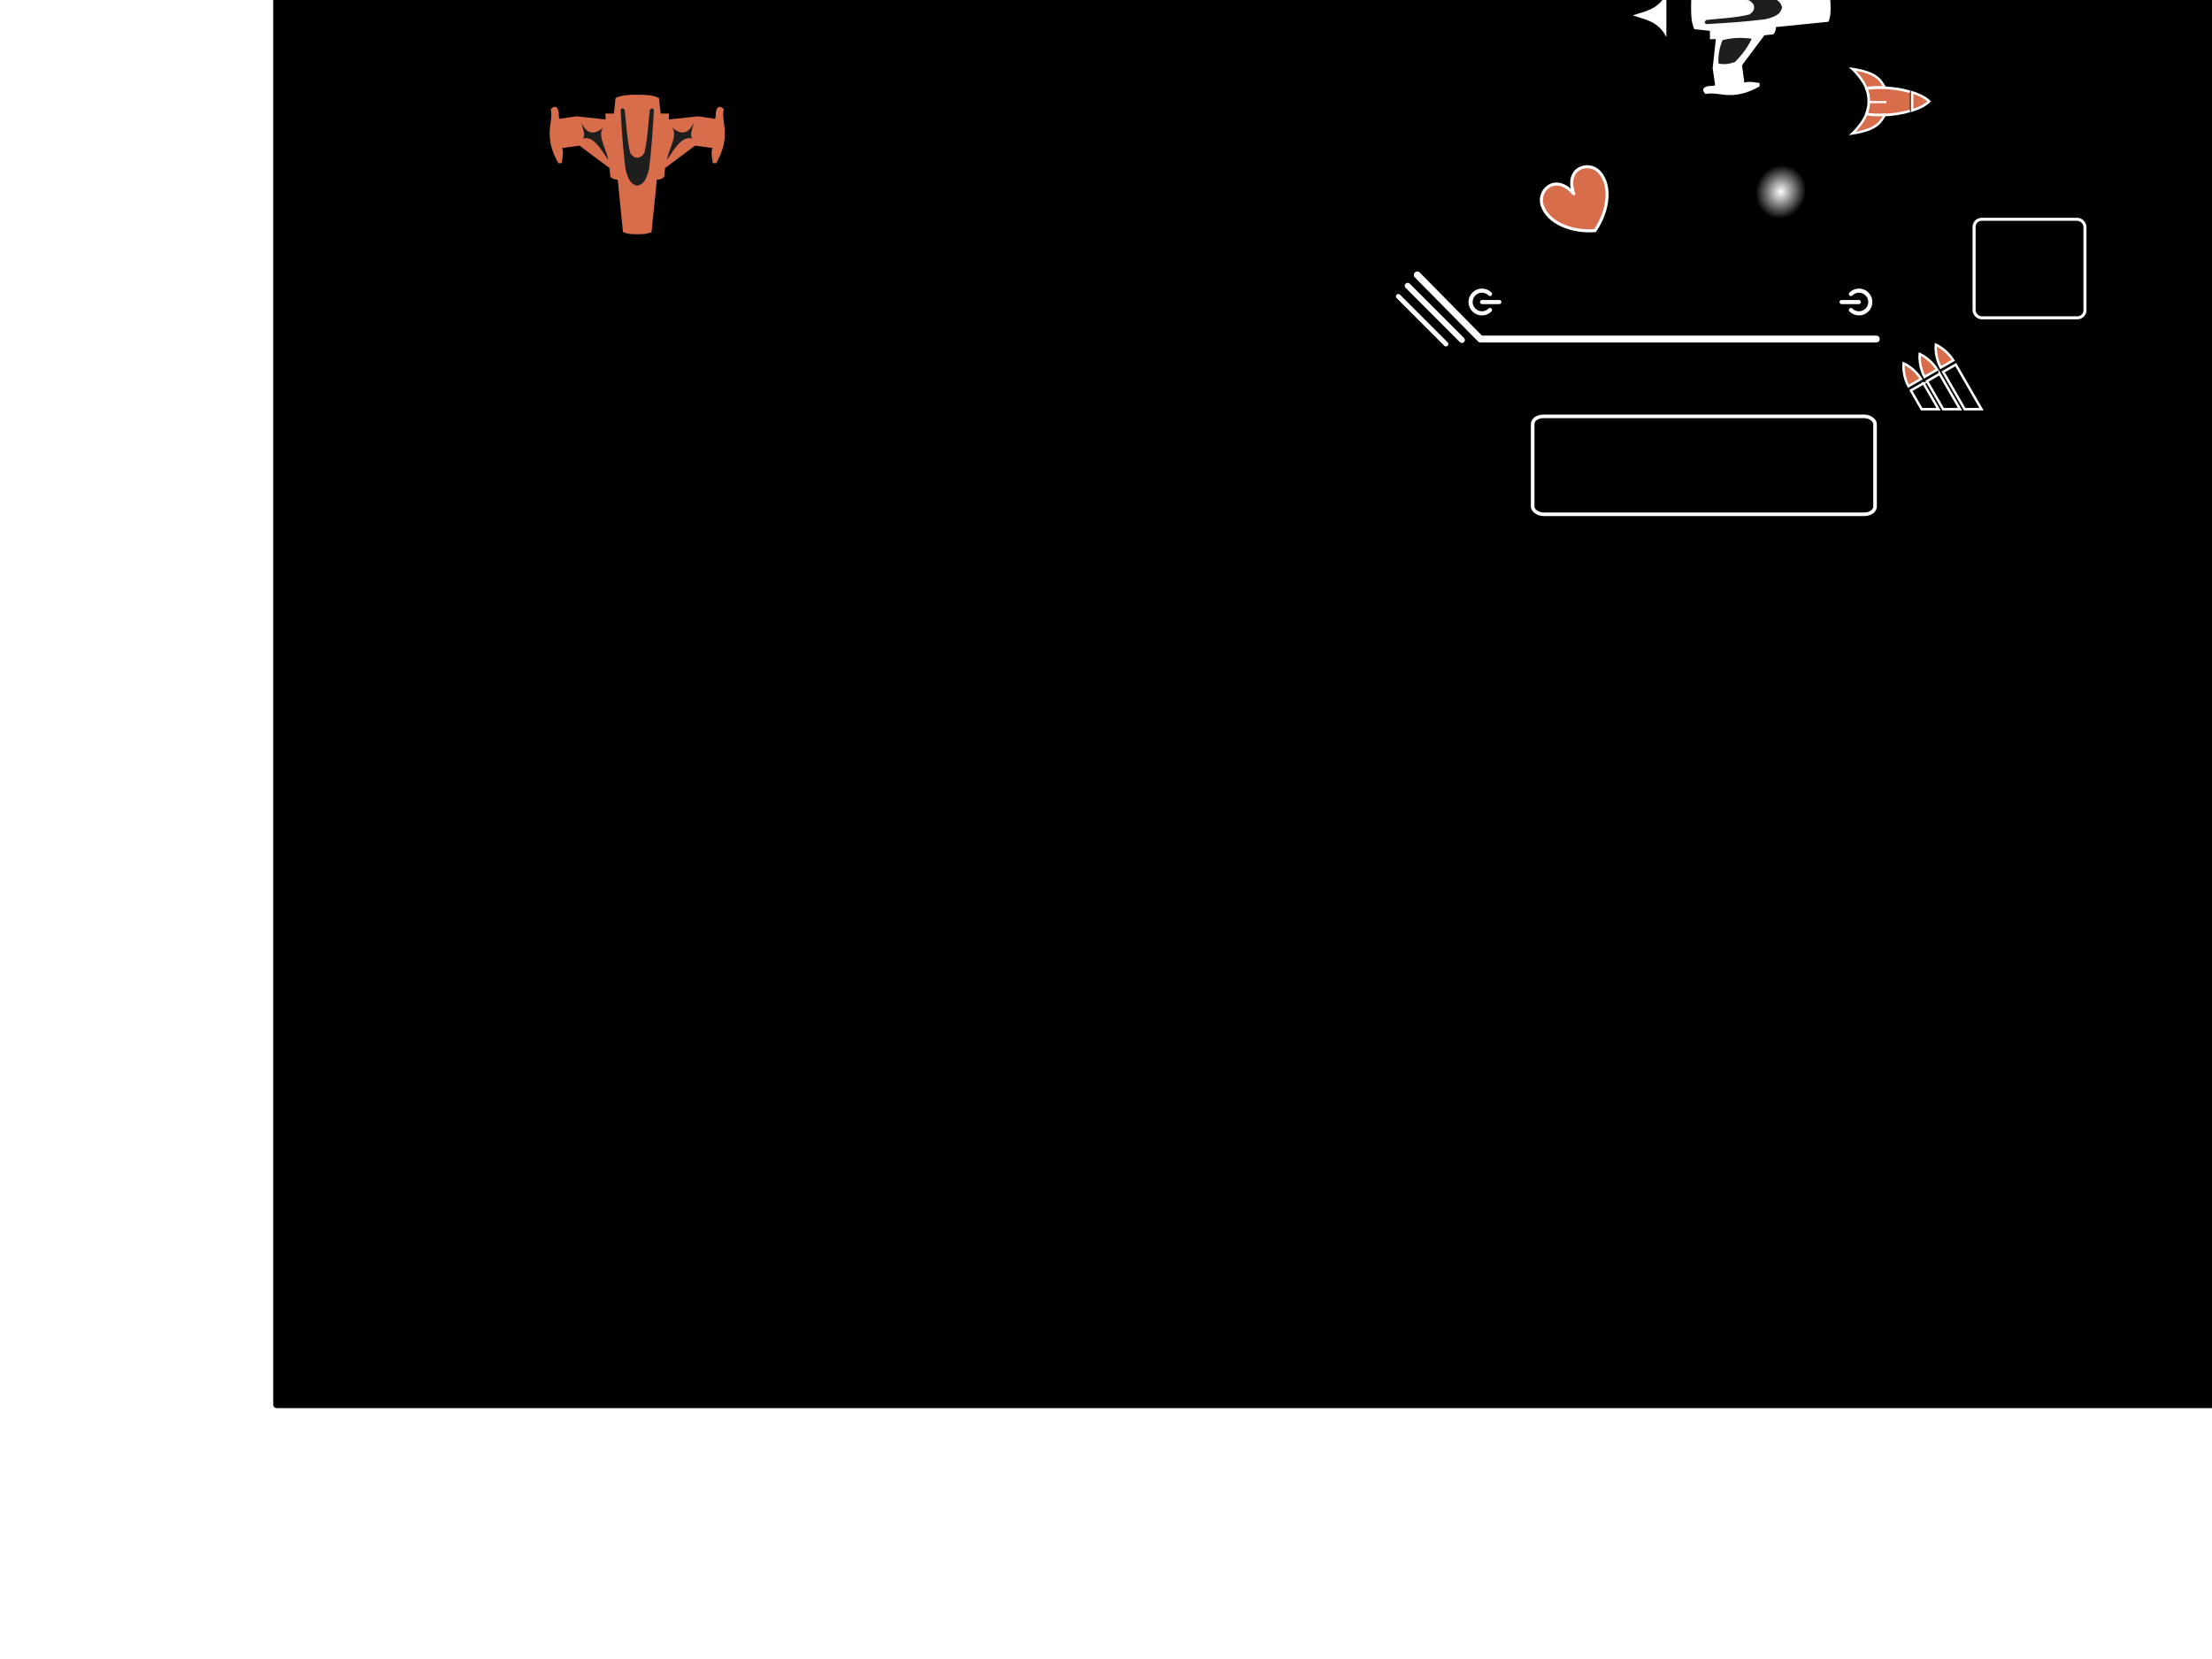 <?xml version="1.0" encoding="UTF-8" standalone="no"?>
<!-- Created with Inkscape (http://www.inkscape.org/) -->

<svg
   xmlns:osb="http://www.openswatchbook.org/uri/2009/osb"
   xmlns:dc="http://purl.org/dc/elements/1.1/"
   xmlns:cc="http://creativecommons.org/ns#"
   xmlns:rdf="http://www.w3.org/1999/02/22-rdf-syntax-ns#"
   xmlns:svg="http://www.w3.org/2000/svg"
   xmlns="http://www.w3.org/2000/svg"
   xmlns:xlink="http://www.w3.org/1999/xlink"
   xmlns:sodipodi="http://sodipodi.sourceforge.net/DTD/sodipodi-0.dtd"
   xmlns:inkscape="http://www.inkscape.org/namespaces/inkscape"
   width="1024px"
   height="768px"
   id="svg2985"
   version="1.1"
   inkscape:version="0.48.4 r9939"
   sodipodi:docname="main.svg">
  <defs
     id="defs2987">
    <linearGradient
       id="linearGradient5661"
       osb:paint="solid">
      <stop
         style="stop-color:#ffffff;stop-opacity:1;"
         offset="0"
         id="stop5663" />
    </linearGradient>
    <linearGradient
       id="linearGradient3910">
      <stop
         style="stop-color:#ffffff;stop-opacity:0;"
         offset="0"
         id="stop3912" />
      <stop
         id="stop3918"
         offset="0.463"
         style="stop-color:#ffffff;stop-opacity:1;" />
      <stop
         style="stop-color:#ffffff;stop-opacity:0;"
         offset="1"
         id="stop3914" />
    </linearGradient>
    <linearGradient
       id="linearGradient3852">
      <stop
         id="stop3854"
         offset="0"
         style="stop-color:#ffffff;stop-opacity:1;" />
      <stop
         id="stop3856"
         offset="1"
         style="stop-color:#808080;stop-opacity:1;" />
    </linearGradient>
    <linearGradient
       id="linearGradient3781">
      <stop
         style="stop-color:#ffffff;stop-opacity:1;"
         offset="0"
         id="stop3783" />
      <stop
         style="stop-color:#ffffff;stop-opacity:0;"
         offset="1"
         id="stop3785" />
    </linearGradient>
    <filter
       id="filter3765"
       inkscape:label="Torn edges"
       inkscape:menu="Distort"
       inkscape:menu-tooltip="Displace the outside of shapes and pictures without altering their content"
       height="1.4"
       y="-0.2"
       width="1.4"
       x="-0.2"
       color-interpolation-filters="sRGB">
      <feTurbulence
         id="feTurbulence3767"
         baseFrequency="0.05"
         numOctaves="5"
         type="fractalNoise"
         result="result91" />
      <feDisplacementMap
         id="feDisplacementMap3769"
         in2="result91"
         scale="25"
         result="result5"
         xChannelSelector="R"
         in="SourceGraphic" />
      <feComposite
         id="feComposite3771"
         in2="result5"
         in="SourceGraphic"
         operator="atop" />
    </filter>
    <radialGradient
       inkscape:collect="always"
       xlink:href="#linearGradient3781"
       id="radialGradient3787"
       cx="64.5"
       cy="196.5"
       fx="64.5"
       fy="196.5"
       r="41.3"
       gradientUnits="userSpaceOnUse"
       gradientTransform="matrix(0.242,-0.556,0.509,0.222,-51.13,188.86)" />
    <linearGradient
       id="linearGradient4279">
      <stop
         style="stop-color:#4a97d7;stop-opacity:1;"
         offset="0"
         id="stop4281" />
      <stop
         style="stop-color:#1e1e1e;stop-opacity:1;"
         offset="1"
         id="stop4283" />
    </linearGradient>
    <linearGradient
       id="linearGradient3814">
      <stop
         style="stop-color:#f4880b;stop-opacity:1;"
         offset="0"
         id="stop3816" />
      <stop
         style="stop-color:#ffb263;stop-opacity:1;"
         offset="1"
         id="stop3818" />
    </linearGradient>
    <linearGradient
       inkscape:collect="always"
       xlink:href="#linearGradient3797"
       id="linearGradient3873"
       gradientUnits="userSpaceOnUse"
       x1="472.181"
       y1="291.86"
       x2="472.181"
       y2="277.76"
       gradientTransform="matrix(0.919,0,0,1.001,28.501,-0.308)" />
    <linearGradient
       id="linearGradient3797">
      <stop
         id="stop3799"
         offset="0"
         style="stop-color:#f40b0b;stop-opacity:1;" />
      <stop
         id="stop3801"
         offset="1"
         style="stop-color:#ff6363;stop-opacity:1;" />
    </linearGradient>
    <linearGradient
       id="linearGradient4279-2">
      <stop
         style="stop-color:#c9c9c9;stop-opacity:1;"
         offset="0"
         id="stop4281-3" />
      <stop
         style="stop-color:#f2f2f2;stop-opacity:1;"
         offset="1"
         id="stop4283-1" />
    </linearGradient>
    <linearGradient
       id="linearGradient3814-8">
      <stop
         style="stop-color:#f4880b;stop-opacity:1;"
         offset="0"
         id="stop3816-8" />
      <stop
         style="stop-color:#ffb263;stop-opacity:1;"
         offset="1"
         id="stop3818-2" />
    </linearGradient>
    <linearGradient
       inkscape:collect="always"
       xlink:href="#linearGradient3797-7"
       id="linearGradient3873-7"
       gradientUnits="userSpaceOnUse"
       x1="472.181"
       y1="291.86"
       x2="472.181"
       y2="277.76"
       gradientTransform="matrix(0.919,0,0,1.001,28.501,-0.308)" />
    <linearGradient
       id="linearGradient3797-7">
      <stop
         id="stop3799-1"
         offset="0"
         style="stop-color:#f40b0b;stop-opacity:1;" />
      <stop
         id="stop3801-2"
         offset="1"
         style="stop-color:#ff6363;stop-opacity:1;" />
    </linearGradient>
  </defs>
  <sodipodi:namedview
     id="base"
     pagecolor="#ffffff"
     bordercolor="#666666"
     borderopacity="1.0"
     inkscape:pageopacity="0.0"
     inkscape:pageshadow="2"
     inkscape:zoom="1"
     inkscape:cx="598.89831"
     inkscape:cy="565.20574"
     inkscape:current-layer="layer1"
     inkscape:document-units="px"
     showgrid="false"
     inkscape:window-width="1920"
     inkscape:window-height="1018"
     inkscape:window-x="-8"
     inkscape:window-y="-8"
     inkscape:window-maximized="1"
     showguides="true"
     inkscape:guide-bbox="true" />
  <g
     id="layer1"
     inkscape:label="Layer 1"
     inkscape:groupmode="layer">
    <rect
       style="fill:#000000;fill-opacity:1;stroke:#ffffff;stroke-width:2;stroke-linecap:round;stroke-linejoin:round;stroke-miterlimit:4;stroke-opacity:1;stroke-dasharray:none"
       id="rect2993"
       width="1081"
       height="778"
       x="125.477"
       y="-125.143"
       rx="2.5"
       ry="2.5" />
    <path
       sodipodi:type="arc"
       style="fill:url(#radialGradient3787);fill-opacity:1;stroke:none;filter:url(#filter3765)"
       id="particle"
       sodipodi:cx="64.5"
       sodipodi:cy="196.5"
       sodipodi:rx="29.5"
       sodipodi:ry="29.5"
       d="m 94,196.5 a 29.5,29.5 0 1 1 -59,0 29.5,29.5 0 1 1 59,0 z"
       transform="matrix(0.503,0,0,0.503,791.96,-10.107)"
       inkscape:label="#path3763" />
    <g
       id="player"
       transform="matrix(0,-0.759,0.759,0,738.996,161.068)"
       inkscape:label="#g3876">
      <rect
         ry="2.5"
         y="64.75"
         x="196.5"
         height="49.75"
         width="21.25"
         id="rect3836"
         style="fill:#1e1e1e;fill-opacity:1;stroke:none" />
      <path
         sodipodi:nodetypes="ccccccccscccccccccccccccccsccccccccccsccccccccccs"
         inkscape:connector-curvature="0"
         id="path3811"
         d="m 194.422,59.739 -1.025,9.541 -5.146,0 0.114,3.598 -17.76,-1.935 -10.429,1.548 c -0.81,-2.256 0.269,-4.856 -1.822,-7.081 -1.307,-0.647 -2.394,0.127 -3.461,1.161 0.957,4.594 -0.491,9.024 -0.66,13.776 -0.286,8.026 2.562,14.359 5.283,19.195 l 2.072,0 c 0.384,-3.091 1.229,-6.176 0.25,-9.267 l 10.565,-1.435 18.284,13.662 0.524,5.032 c 0.097,0.945 2.295,2.049 4.508,2.049 l 3.211,31.946 c 2.622,1.204 5.022,1.351 8.721,1.351 3.699,0 6.099,-0.146 8.721,-1.351 l 3.233,-31.946 c 2.213,0 4.389,-1.104 4.486,-2.049 l 0.524,-5.032 18.284,-13.662 10.565,1.435 c -0.979,3.091 -0.111,6.176 0.273,9.267 l 2.049,0 c 2.721,-4.836 5.569,-11.169 5.283,-19.195 -0.169,-4.752 -1.595,-9.182 -0.638,-13.776 -1.067,-1.034 -2.177,-1.808 -3.484,-1.161 -2.091,2.225 -0.989,4.825 -1.799,7.081 l -10.429,-1.548 -17.783,1.935 0.137,-3.598 -5.169,0 -1.025,-9.541 c -4.263,-1.878 -8.534,-1.943 -13.229,-1.943 -4.696,0 -8.966,0.065 -13.229,1.943 z m 4.235,6.376 c 0.422,0.028 0.869,0.368 1.366,0.956 0.973,8.779 1.245,17.515 3.347,26.276 1.458,2.04 2.513,2.855 4.284,2.857 1.771,0.002 2.815,-0.81 4.277,-2.857 2.102,-8.761 2.374,-17.497 3.347,-26.276 0.994,-1.176 1.854,-1.396 2.505,0 -0.642,12.229 -1.466,24.349 -2.96,36.067 -2.119,8.847 -4.655,9.329 -7.173,10.178 -2.518,-0.85 -5.054,-1.331 -7.173,-10.178 -1.494,-11.718 -2.318,-23.838 -2.96,-36.067 0.326,-0.698 0.716,-0.984 1.138,-0.956 z"
         style="fill:#ffffff;fill-opacity:1;stroke:none" />
      <path
         sodipodi:nodetypes="ccccc"
         inkscape:connector-curvature="0"
         id="path3862"
         d="m 226.667,94.733 c 4.784,-2.115 10.278,-6.155 14.133,-10.182 1.27,-3.317 1.706,-5.931 1,-10.039 -4.35,-0.312 -9.42,0.406 -14.258,2.438 -1.491,5.565 -1.813,11.892 -0.875,17.783 z"
         style="fill:#1e1e1e;fill-opacity:1;stroke:none" />
      <path
         style="fill:#1e1e1e;fill-opacity:1;stroke:none"
         d="m 188.576,94.733 c -4.784,-2.115 -10.278,-6.155 -14.133,-10.182 -1.27,-3.317 -1.706,-5.931 -1,-10.039 4.35,-0.312 9.42,0.406 14.258,2.438 1.491,5.565 1.813,11.892 0.875,17.783 z"
         id="path3864"
         inkscape:connector-curvature="0"
         sodipodi:nodetypes="ccccc" />
    </g>
    <g
       transform="matrix(0.759,0,0,0.759,137.402,-0.008)"
       id="enemy"
       inkscape:label="#g3882">
      <rect
         style="fill:#1e1e1e;fill-opacity:1;stroke:none"
         id="rect3884"
         width="21.25"
         height="49.75"
         x="196.5"
         y="64.75"
         ry="2.5" />
      <path
         style="fill:#d76d4a;fill-opacity:1;stroke:none"
         d="m 194.422,59.739 -1.025,9.541 -5.146,0 0.114,3.598 -17.76,-1.935 -10.429,1.548 c -0.81,-2.256 0.269,-4.856 -1.822,-7.081 -1.307,-0.647 -2.394,0.127 -3.461,1.161 0.957,4.594 -0.491,9.024 -0.66,13.776 -0.286,8.026 2.562,14.359 5.283,19.195 l 2.072,0 c 0.384,-3.091 1.229,-6.176 0.25,-9.267 l 10.565,-1.435 18.284,13.662 0.524,5.032 c 0.097,0.945 2.295,2.049 4.508,2.049 l 3.211,31.946 c 2.622,1.204 5.022,1.351 8.721,1.351 3.699,0 6.099,-0.146 8.721,-1.351 l 3.233,-31.946 c 2.213,0 4.389,-1.104 4.486,-2.049 l 0.524,-5.032 18.284,-13.662 10.565,1.435 c -0.979,3.091 -0.111,6.176 0.273,9.267 l 2.049,0 c 2.721,-4.836 5.569,-11.169 5.283,-19.195 -0.169,-4.752 -1.595,-9.182 -0.638,-13.776 -1.067,-1.034 -2.177,-1.808 -3.484,-1.161 -2.091,2.225 -0.989,4.825 -1.799,7.081 l -10.429,-1.548 -17.783,1.935 0.137,-3.598 -5.169,0 -1.025,-9.541 c -4.263,-1.878 -8.534,-1.943 -13.229,-1.943 -4.696,0 -8.966,0.065 -13.229,1.943 z m 4.235,6.376 c 0.422,0.028 0.869,0.368 1.366,0.956 0.973,8.779 1.245,17.515 3.347,26.276 1.458,2.04 2.513,2.855 4.284,2.857 1.771,0.002 2.815,-0.81 4.277,-2.857 2.102,-8.761 2.374,-17.497 3.347,-26.276 0.994,-1.176 1.854,-1.396 2.505,0 -0.642,12.229 -1.466,24.349 -2.96,36.067 -2.119,8.847 -4.655,9.329 -7.173,10.178 -2.518,-0.85 -5.054,-1.331 -7.173,-10.178 -1.494,-11.718 -2.318,-23.838 -2.96,-36.067 0.326,-0.698 0.716,-0.984 1.138,-0.956 z"
         id="path3886"
         inkscape:connector-curvature="0"
         sodipodi:nodetypes="ccccccccscccccccccccccccccsccccccccccsccccccccccs" />
      <path
         sodipodi:nodetypes="ccccc"
         inkscape:connector-curvature="0"
         id="path3890"
         d="m 189.973,97.528 c -3.536,-4.735 -8.69,-15.22 -15.531,-12.977 1.855,-2.366 0.149,-5.366 -1,-10.039 3.1,7.086 8.036,8.59 14.258,2.438 -5.465,4.271 1.374,14.345 2.272,20.578 z"
         style="fill:#1e1e1e;fill-opacity:1;stroke:none" />
      <path
         style="fill:#1e1e1e;fill-opacity:1;stroke:none"
         d="m 225.732,97.528 c 3.536,-4.735 8.69,-15.22 15.531,-12.977 -1.855,-2.366 -0.149,-5.366 1,-10.039 -3.1,7.086 -8.036,8.59 -14.258,2.438 5.465,4.271 -1.374,14.345 -2.272,20.578 z"
         id="path3892"
         inkscape:connector-curvature="0"
         sodipodi:nodetypes="ccccc" />
    </g>
    <path
       sodipodi:nodetypes="cccc"
       inkscape:connector-curvature="0"
       id="flame"
       d="m 771.424,-2.926 c -3.979,7.659 -9.96,8.084 -15.573,10.049 5.616,2.037 11.622,2.404 15.573,10.049 z"
       style="fill:#ffffff;fill-opacity:1;stroke:none"
       inkscape:label="#path5673" />
    <g
       id="btn"
       style="stroke:#ffffff;stroke-opacity:1"
       transform="translate(29.548,6.695)"
       inkscape:label="#g5419">
      <path
         sodipodi:nodetypes="ccc"
         inkscape:connector-curvature="0"
         id="path3970"
         d="m 626.542,120.573 29.265,29.675 183.221,0"
         style="fill:none;stroke:#ffffff;stroke-width:3.193;stroke-linecap:round;stroke-linejoin:round;stroke-miterlimit:4;stroke-opacity:1;stroke-dasharray:none" />
      <path
         sodipodi:nodetypes="cc"
         inkscape:connector-curvature="0"
         id="path4013"
         d="m 622.103,125.596 25.116,25.116"
         style="fill:none;stroke:#ffffff;stroke-width:2.714;stroke-linecap:round;stroke-linejoin:round;stroke-miterlimit:4;stroke-opacity:1;stroke-dasharray:none" />
      <path
         sodipodi:nodetypes="cc"
         inkscape:connector-curvature="0"
         id="path4017"
         d="m 617.793,130.538 22.023,22.023"
         style="fill:none;stroke:#ffffff;stroke-width:2.235;stroke-linecap:round;stroke-linejoin:miter;stroke-miterlimit:4;stroke-opacity:1;stroke-dasharray:none" />
      <path
         sodipodi:open="true"
         sodipodi:end="5.4977871"
         sodipodi:start="0.78539816"
         transform="matrix(0.992,0,0,0.992,19.223,-3.755)"
         d="m 646.156,141.718 c -2.071,2.071 -5.429,2.071 -7.5,1e-5 -2.071,-2.071 -2.071,-5.429 0,-7.5 2.071,-2.071 5.429,-2.071 7.5,-1e-5"
         sodipodi:ry="5.3033009"
         sodipodi:rx="5.3033009"
         sodipodi:cy="137.96786"
         sodipodi:cx="642.40649"
         id="path5395"
         style="fill:none;stroke:#ffffff;stroke-width:1.931;stroke-linecap:round;stroke-linejoin:round;stroke-miterlimit:4;stroke-opacity:1;stroke-dasharray:none"
         sodipodi:type="arc" />
      <path
         inkscape:connector-curvature="0"
         id="path5399"
         d="m 656.543,133.134 7.984,0"
         style="fill:none;stroke:#ffffff;stroke-width:1.916;stroke-linecap:round;stroke-linejoin:miter;stroke-miterlimit:4;stroke-opacity:1;stroke-dasharray:none" />
      <path
         sodipodi:type="arc"
         style="fill:none;stroke:#ffffff;stroke-width:1.931;stroke-linecap:round;stroke-linejoin:round;stroke-miterlimit:4;stroke-opacity:1;stroke-dasharray:none"
         id="path5401"
         sodipodi:cx="642.40649"
         sodipodi:cy="137.96786"
         sodipodi:rx="5.3033009"
         sodipodi:ry="5.3033009"
         d="m 646.156,141.718 c -2.071,2.071 -5.429,2.071 -7.5,1e-5 -2.071,-2.071 -2.071,-5.429 0,-7.5 2.071,-2.071 5.429,-2.071 7.5,-1e-5"
         transform="matrix(-0.992,0,0,0.992,1468.29,-3.755)"
         sodipodi:start="0.78539816"
         sodipodi:end="5.4977871"
         sodipodi:open="true" />
      <path
         style="fill:none;stroke:#ffffff;stroke-width:1.916;stroke-linecap:round;stroke-linejoin:miter;stroke-miterlimit:4;stroke-opacity:1;stroke-dasharray:none"
         d="m 830.97,133.134 -7.984,0"
         id="path5403"
         inkscape:connector-curvature="0" />
    </g>
    <path
       id="health"
       style="fill:#d76d4a;fill-opacity:1;stroke:#ffffff;stroke-width:1.403;stroke-linecap:round;stroke-linejoin:round;stroke-miterlimit:4;stroke-opacity:1;stroke-dasharray:none"
       d="m 740.449,79.704 c -4.869,-5.445 -16.227,-2.129 -11.883,10.063 -8.387,-9.858 -16.938,-1.68 -14.657,5.26 2.672,8.129 13.564,12.556 24.47,11.737 6.162,-9.035 7.775,-20.681 2.07,-27.06 z"
       inkscape:connector-curvature="0"
       sodipodi:nodetypes="scscs"
       inkscape:label="#path3819" />
    <g
       id="bullets"
       transform="matrix(0.668,0,0,0.668,523.373,17.565)"
       inkscape:label="#g3854">
      <path
         sodipodi:nodetypes="cccc"
         inkscape:connector-curvature="0"
         id="rect3822"
         d="m 535.739,225.512 c 7.815,3.618 12.05,10.802 12.05,10.802 l -8.72,5.035 c 0,0 -4.12,-7.25 -3.33,-15.837 z"
         style="fill:#d76d4a;fill-opacity:1;stroke:#ffffff;stroke-width:1.701;stroke-miterlimit:4;stroke-opacity:1;stroke-dasharray:none" />
      <path
         style="fill:#d76d4a;fill-opacity:1;stroke:#ffffff;stroke-width:1.701;stroke-miterlimit:4;stroke-opacity:1;stroke-dasharray:none"
         d="m 546.915,219.06 c 7.815,3.618 12.05,10.802 12.05,10.802 l -8.72,5.035 c 0,0 -4.12,-7.25 -3.33,-15.837 z"
         id="path3838"
         inkscape:connector-curvature="0"
         sodipodi:nodetypes="cccc" />
      <path
         sodipodi:nodetypes="cccc"
         inkscape:connector-curvature="0"
         id="path3842"
         d="m 558.091,212.608 c 7.815,3.618 12.05,10.802 12.05,10.802 l -8.72,5.035 c 0,0 -4.12,-7.25 -3.33,-15.837 z"
         style="fill:#d76d4a;fill-opacity:1;stroke:#ffffff;stroke-width:1.701;stroke-miterlimit:4;stroke-opacity:1;stroke-dasharray:none" />
      <path
         id="path3844"
         d="m 571.875,226.375 -8.75,5.031 14.938,25.875 11.625,0 L 571.875,226.375 z m -11.188,6.438 -8.75,5.062 11.219,19.406 11.656,0 -14.125,-24.469 z m -11.188,6.469 -8.719,5.031 7.469,12.969 11.656,0 -10.406,-18 z"
         style="fill:none;stroke:#ffffff;stroke-width:1.701;stroke-linecap:square;stroke-linejoin:miter;stroke-miterlimit:4;stroke-opacity:1;stroke-dashoffset:0"
         inkscape:connector-curvature="0" />
    </g>
    <rect
       style="fill:none;stroke:#ffffff;stroke-width:1.403;stroke-linecap:square;stroke-linejoin:miter;stroke-miterlimit:4;stroke-opacity:1;stroke-dasharray:none;stroke-dashoffset:0"
       id="frame_rect"
       width="51.324"
       height="45.603"
       x="913.862"
       y="101.521"
       rx="3.508"
       ry="3.488"
       inkscape:label="#rect3852" />
    <rect
       ry="3.487"
       rx="5.01"
       y="192.741"
       x="709.515"
       height="45.328"
       width="158.494"
       id="frame_long"
       style="fill:none;stroke:#ffffff;stroke-width:1.672;stroke-linecap:square;stroke-linejoin:miter;stroke-miterlimit:4;stroke-opacity:1;stroke-dasharray:none;stroke-dashoffset:0"
       inkscape:label="#rect3860" />
    <g
       id="rocket"
       transform="matrix(0,1.206,-1.206,0,999.108,-844.09)"
       inkscape:label="#g3884">
      <path
         sodipodi:nodetypes="ccccc"
         inkscape:connector-curvature="0"
         id="path3880"
         d="m 735.342,94.477 c 0.781,-2.6 1.909,-4.948 3.475,-6.58 l 0,0 c 1.568,1.615 2.712,3.976 3.512,6.592 z"
         style="fill:#d76d4a;fill-opacity:1;stroke:#ffffff;stroke-width:0.952;stroke-linecap:square;stroke-linejoin:miter;stroke-miterlimit:4;stroke-opacity:1;stroke-dasharray:none;stroke-dashoffset:0" />
      <path
         sodipodi:nodetypes="cccc"
         inkscape:connector-curvature="0"
         id="path3875"
         d="m 733.525,104.941 c -0.165,2.375 -0.201,4.749 0.295,7.124 -1.815,0.506 -5.322,3.027 -7.449,5.306 1.429,-9.11 4.047,-10.67 7.154,-12.43 z"
         style="fill:#d76d4a;fill-opacity:1;stroke:#ffffff;stroke-width:0.918;stroke-opacity:1" />
      <path
         sodipodi:nodetypes="cccc"
         inkscape:connector-curvature="0"
         id="rect3872"
         d="m 742.482,95.304 c 1.883,6.162 1.945,13.666 1.129,16.677 -3.211,-1.13 -6.423,-1.203 -9.634,0 -0.683,-3.341 -0.644,-10.659 1.168,-16.69"
         style="fill:#d76d4a;fill-opacity:1;stroke:#ffffff;stroke-width:1;stroke-linecap:butt;stroke-linejoin:round;stroke-miterlimit:4;stroke-opacity:1;stroke-dasharray:none;stroke-dashoffset:0" />
      <path
         style="fill:#d76d4a;fill-opacity:1;stroke:#ffffff;stroke-width:0.918;stroke-opacity:1"
         d="m 743.978,104.941 c 0.165,2.375 0.201,4.749 -0.295,7.124 1.815,0.506 5.322,3.027 7.449,5.306 -1.429,-9.11 -4.047,-10.67 -7.154,-12.43 z"
         id="path3882"
         inkscape:connector-curvature="0"
         sodipodi:nodetypes="cccc" />
      <path
         style="fill:none;stroke:#ffffff;stroke-width:1px;stroke-linecap:butt;stroke-linejoin:miter;stroke-opacity:1"
         d="m 741.375,109.5 0,-8"
         id="path3891"
         inkscape:connector-curvature="0"
         transform="matrix(0.83,0,0,0.83,123.762,20.089)" />
    </g>
  </g>
</svg>
